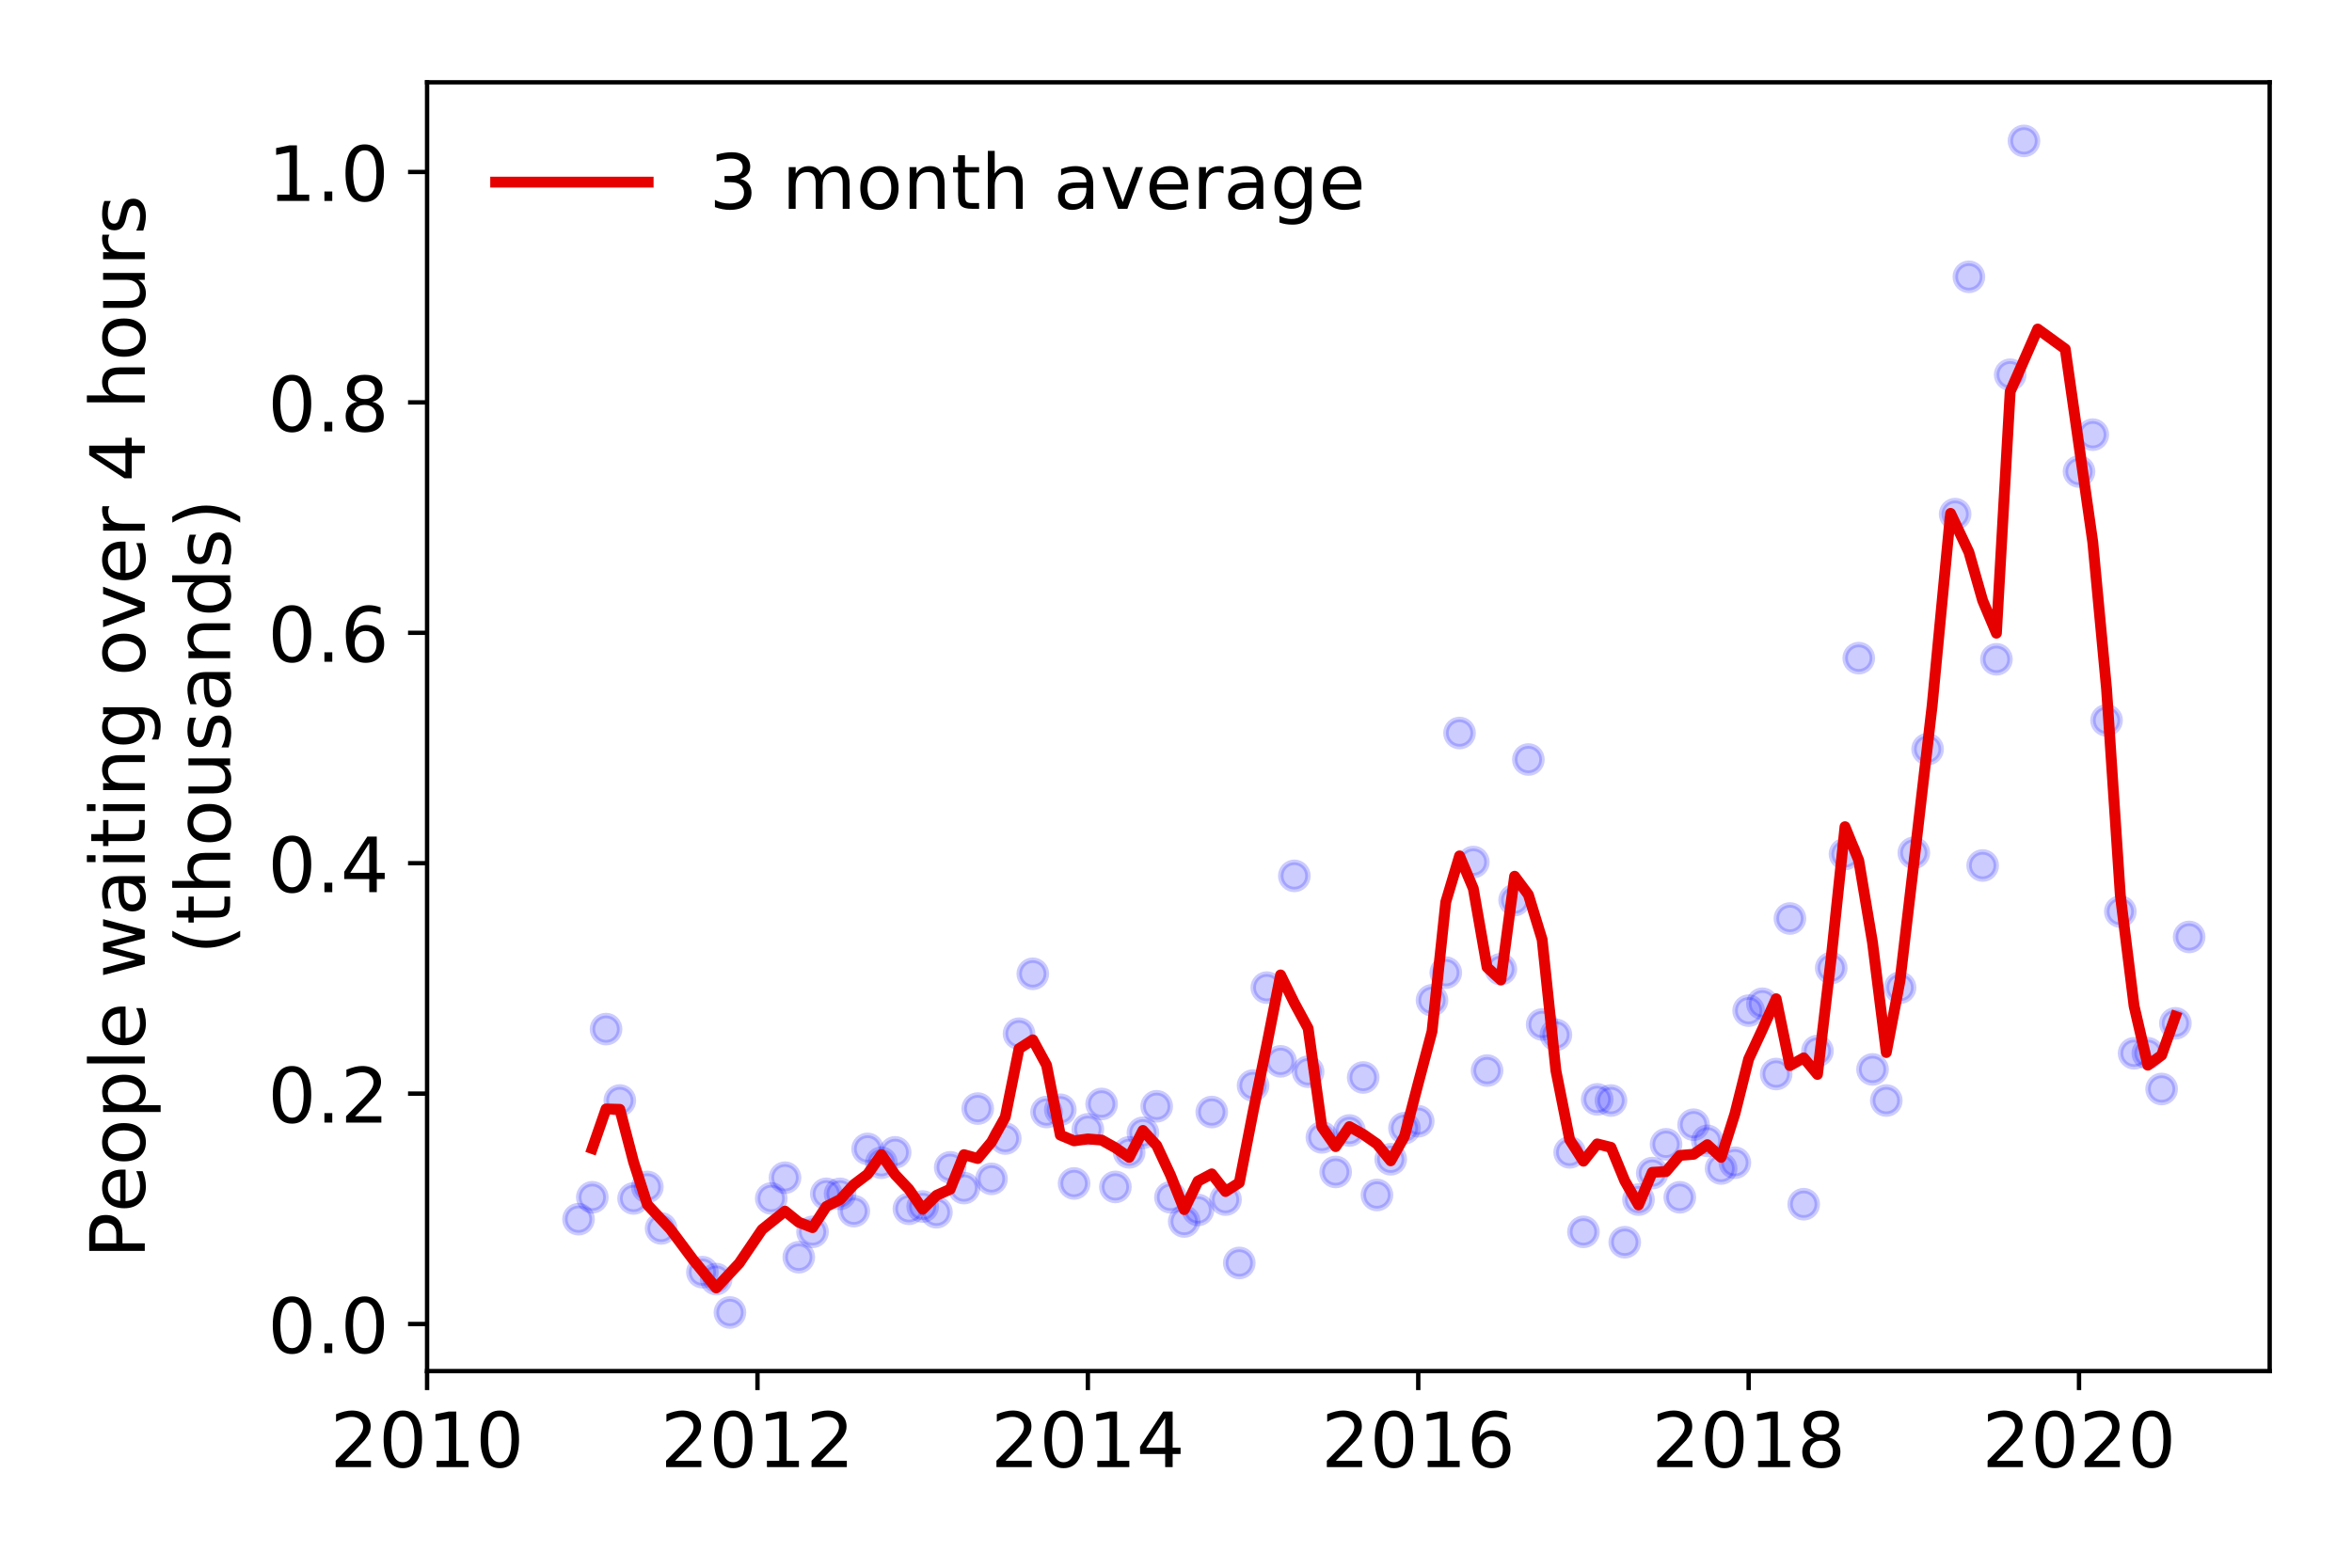 <?xml version="1.0" encoding="utf-8" standalone="no"?>
<!DOCTYPE svg PUBLIC "-//W3C//DTD SVG 1.1//EN"
  "http://www.w3.org/Graphics/SVG/1.1/DTD/svg11.dtd">
<!-- Created with matplotlib (https://matplotlib.org/) -->
<svg height="288pt" version="1.1" viewBox="0 0 432 288" width="432pt" xmlns="http://www.w3.org/2000/svg" xmlns:xlink="http://www.w3.org/1999/xlink">
 <defs>
  <style type="text/css">
*{stroke-linecap:butt;stroke-linejoin:round;}
  </style>
 </defs>
 <g id="figure_1">
  <g id="patch_1">
   <path d="M 0 288 
L 432 288 
L 432 0 
L 0 0 
z
" style="fill:#ffffff;"/>
  </g>
  <g id="axes_1">
   <g id="patch_2">
    <path d="M 78.445 251.88 
L 416.88 251.88 
L 416.88 15.12 
L 78.445 15.12 
z
" style="fill:#ffffff;"/>
   </g>
   <g id="matplotlib.axis_1">
    <g id="xtick_1">
     <g id="line2d_1">
      <defs>
       <path d="M 0 0 
L 0 3.5 
" id="me661dcc6af" style="stroke:#000000;stroke-width:0.8;"/>
      </defs>
      <g>
       <use style="stroke:#000000;stroke-width:0.8;" x="78.445" xlink:href="#me661dcc6af" y="251.88"/>
      </g>
     </g>
     <g id="text_1">
      <!-- 2010 -->
      <defs>
       <path d="M 19.188 8.297 
L 53.609 8.297 
L 53.609 0 
L 7.328 0 
L 7.328 8.297 
Q 12.938 14.109 22.625 23.891 
Q 32.328 33.688 34.812 36.531 
Q 39.547 41.844 41.422 45.531 
Q 43.312 49.219 43.312 52.781 
Q 43.312 58.594 39.234 62.25 
Q 35.156 65.922 28.609 65.922 
Q 23.969 65.922 18.812 64.312 
Q 13.672 62.703 7.812 59.422 
L 7.812 69.391 
Q 13.766 71.781 18.938 73 
Q 24.125 74.219 28.422 74.219 
Q 39.75 74.219 46.484 68.547 
Q 53.219 62.891 53.219 53.422 
Q 53.219 48.922 51.531 44.891 
Q 49.859 40.875 45.406 35.406 
Q 44.188 33.984 37.641 27.219 
Q 31.109 20.453 19.188 8.297 
z
" id="DejaVuSans-50"/>
       <path d="M 31.781 66.406 
Q 24.172 66.406 20.328 58.906 
Q 16.5 51.422 16.5 36.375 
Q 16.5 21.391 20.328 13.891 
Q 24.172 6.391 31.781 6.391 
Q 39.453 6.391 43.281 13.891 
Q 47.125 21.391 47.125 36.375 
Q 47.125 51.422 43.281 58.906 
Q 39.453 66.406 31.781 66.406 
z
M 31.781 74.219 
Q 44.047 74.219 50.516 64.516 
Q 56.984 54.828 56.984 36.375 
Q 56.984 17.969 50.516 8.266 
Q 44.047 -1.422 31.781 -1.422 
Q 19.531 -1.422 13.062 8.266 
Q 6.594 17.969 6.594 36.375 
Q 6.594 54.828 13.062 64.516 
Q 19.531 74.219 31.781 74.219 
z
" id="DejaVuSans-48"/>
       <path d="M 12.406 8.297 
L 28.516 8.297 
L 28.516 63.922 
L 10.984 60.406 
L 10.984 69.391 
L 28.422 72.906 
L 38.281 72.906 
L 38.281 8.297 
L 54.391 8.297 
L 54.391 0 
L 12.406 0 
z
" id="DejaVuSans-49"/>
      </defs>
      <g transform="translate(60.63 269.518)scale(0.14 -0.14)">
       <use xlink:href="#DejaVuSans-50"/>
       <use x="63.623" xlink:href="#DejaVuSans-48"/>
       <use x="127.246" xlink:href="#DejaVuSans-49"/>
       <use x="190.869" xlink:href="#DejaVuSans-48"/>
      </g>
     </g>
    </g>
    <g id="xtick_2">
     <g id="line2d_2">
      <g>
       <use style="stroke:#000000;stroke-width:0.8;" x="139.128" xlink:href="#me661dcc6af" y="251.88"/>
      </g>
     </g>
     <g id="text_2">
      <!-- 2012 -->
      <g transform="translate(121.313 269.518)scale(0.14 -0.14)">
       <use xlink:href="#DejaVuSans-50"/>
       <use x="63.623" xlink:href="#DejaVuSans-48"/>
       <use x="127.246" xlink:href="#DejaVuSans-49"/>
       <use x="190.869" xlink:href="#DejaVuSans-50"/>
      </g>
     </g>
    </g>
    <g id="xtick_3">
     <g id="line2d_3">
      <g>
       <use style="stroke:#000000;stroke-width:0.8;" x="199.811" xlink:href="#me661dcc6af" y="251.88"/>
      </g>
     </g>
     <g id="text_3">
      <!-- 2014 -->
      <defs>
       <path d="M 37.797 64.312 
L 12.891 25.391 
L 37.797 25.391 
z
M 35.203 72.906 
L 47.609 72.906 
L 47.609 25.391 
L 58.016 25.391 
L 58.016 17.188 
L 47.609 17.188 
L 47.609 0 
L 37.797 0 
L 37.797 17.188 
L 4.891 17.188 
L 4.891 26.703 
z
" id="DejaVuSans-52"/>
      </defs>
      <g transform="translate(181.996 269.518)scale(0.14 -0.14)">
       <use xlink:href="#DejaVuSans-50"/>
       <use x="63.623" xlink:href="#DejaVuSans-48"/>
       <use x="127.246" xlink:href="#DejaVuSans-49"/>
       <use x="190.869" xlink:href="#DejaVuSans-52"/>
      </g>
     </g>
    </g>
    <g id="xtick_4">
     <g id="line2d_4">
      <g>
       <use style="stroke:#000000;stroke-width:0.8;" x="260.494" xlink:href="#me661dcc6af" y="251.88"/>
      </g>
     </g>
     <g id="text_4">
      <!-- 2016 -->
      <defs>
       <path d="M 33.016 40.375 
Q 26.375 40.375 22.484 35.828 
Q 18.609 31.297 18.609 23.391 
Q 18.609 15.531 22.484 10.953 
Q 26.375 6.391 33.016 6.391 
Q 39.656 6.391 43.531 10.953 
Q 47.406 15.531 47.406 23.391 
Q 47.406 31.297 43.531 35.828 
Q 39.656 40.375 33.016 40.375 
z
M 52.594 71.297 
L 52.594 62.312 
Q 48.875 64.062 45.094 64.984 
Q 41.312 65.922 37.594 65.922 
Q 27.828 65.922 22.672 59.328 
Q 17.531 52.734 16.797 39.406 
Q 19.672 43.656 24.016 45.922 
Q 28.375 48.188 33.594 48.188 
Q 44.578 48.188 50.953 41.516 
Q 57.328 34.859 57.328 23.391 
Q 57.328 12.156 50.688 5.359 
Q 44.047 -1.422 33.016 -1.422 
Q 20.359 -1.422 13.672 8.266 
Q 6.984 17.969 6.984 36.375 
Q 6.984 53.656 15.188 63.938 
Q 23.391 74.219 37.203 74.219 
Q 40.922 74.219 44.703 73.484 
Q 48.484 72.75 52.594 71.297 
z
" id="DejaVuSans-54"/>
      </defs>
      <g transform="translate(242.679 269.518)scale(0.14 -0.14)">
       <use xlink:href="#DejaVuSans-50"/>
       <use x="63.623" xlink:href="#DejaVuSans-48"/>
       <use x="127.246" xlink:href="#DejaVuSans-49"/>
       <use x="190.869" xlink:href="#DejaVuSans-54"/>
      </g>
     </g>
    </g>
    <g id="xtick_5">
     <g id="line2d_5">
      <g>
       <use style="stroke:#000000;stroke-width:0.8;" x="321.178" xlink:href="#me661dcc6af" y="251.88"/>
      </g>
     </g>
     <g id="text_5">
      <!-- 2018 -->
      <defs>
       <path d="M 31.781 34.625 
Q 24.75 34.625 20.719 30.859 
Q 16.703 27.094 16.703 20.516 
Q 16.703 13.922 20.719 10.156 
Q 24.75 6.391 31.781 6.391 
Q 38.812 6.391 42.859 10.172 
Q 46.922 13.969 46.922 20.516 
Q 46.922 27.094 42.891 30.859 
Q 38.875 34.625 31.781 34.625 
z
M 21.922 38.812 
Q 15.578 40.375 12.031 44.719 
Q 8.5 49.078 8.5 55.328 
Q 8.5 64.062 14.719 69.141 
Q 20.953 74.219 31.781 74.219 
Q 42.672 74.219 48.875 69.141 
Q 55.078 64.062 55.078 55.328 
Q 55.078 49.078 51.531 44.719 
Q 48 40.375 41.703 38.812 
Q 48.828 37.156 52.797 32.312 
Q 56.781 27.484 56.781 20.516 
Q 56.781 9.906 50.312 4.234 
Q 43.844 -1.422 31.781 -1.422 
Q 19.734 -1.422 13.25 4.234 
Q 6.781 9.906 6.781 20.516 
Q 6.781 27.484 10.781 32.312 
Q 14.797 37.156 21.922 38.812 
z
M 18.312 54.391 
Q 18.312 48.734 21.844 45.562 
Q 25.391 42.391 31.781 42.391 
Q 38.141 42.391 41.719 45.562 
Q 45.312 48.734 45.312 54.391 
Q 45.312 60.062 41.719 63.234 
Q 38.141 66.406 31.781 66.406 
Q 25.391 66.406 21.844 63.234 
Q 18.312 60.062 18.312 54.391 
z
" id="DejaVuSans-56"/>
      </defs>
      <g transform="translate(303.363 269.518)scale(0.14 -0.14)">
       <use xlink:href="#DejaVuSans-50"/>
       <use x="63.623" xlink:href="#DejaVuSans-48"/>
       <use x="127.246" xlink:href="#DejaVuSans-49"/>
       <use x="190.869" xlink:href="#DejaVuSans-56"/>
      </g>
     </g>
    </g>
    <g id="xtick_6">
     <g id="line2d_6">
      <g>
       <use style="stroke:#000000;stroke-width:0.8;" x="381.861" xlink:href="#me661dcc6af" y="251.88"/>
      </g>
     </g>
     <g id="text_6">
      <!-- 2020 -->
      <g transform="translate(364.046 269.518)scale(0.14 -0.14)">
       <use xlink:href="#DejaVuSans-50"/>
       <use x="63.623" xlink:href="#DejaVuSans-48"/>
       <use x="127.246" xlink:href="#DejaVuSans-50"/>
       <use x="190.869" xlink:href="#DejaVuSans-48"/>
      </g>
     </g>
    </g>
   </g>
   <g id="matplotlib.axis_2">
    <g id="ytick_1">
     <g id="line2d_7">
      <defs>
       <path d="M 0 0 
L -3.5 0 
" id="mf481ded735" style="stroke:#000000;stroke-width:0.8;"/>
      </defs>
      <g>
       <use style="stroke:#000000;stroke-width:0.8;" x="78.445" xlink:href="#mf481ded735" y="243.235"/>
      </g>
     </g>
     <g id="text_7">
      <!-- 0.0 -->
      <defs>
       <path d="M 10.688 12.406 
L 21 12.406 
L 21 0 
L 10.688 0 
z
" id="DejaVuSans-46"/>
      </defs>
      <g transform="translate(49.181 248.553)scale(0.14 -0.14)">
       <use xlink:href="#DejaVuSans-48"/>
       <use x="63.623" xlink:href="#DejaVuSans-46"/>
       <use x="95.41" xlink:href="#DejaVuSans-48"/>
      </g>
     </g>
    </g>
    <g id="ytick_2">
     <g id="line2d_8">
      <g>
       <use style="stroke:#000000;stroke-width:0.8;" x="78.445" xlink:href="#mf481ded735" y="200.907"/>
      </g>
     </g>
     <g id="text_8">
      <!-- 0.2 -->
      <g transform="translate(49.181 206.226)scale(0.14 -0.14)">
       <use xlink:href="#DejaVuSans-48"/>
       <use x="63.623" xlink:href="#DejaVuSans-46"/>
       <use x="95.41" xlink:href="#DejaVuSans-50"/>
      </g>
     </g>
    </g>
    <g id="ytick_3">
     <g id="line2d_9">
      <g>
       <use style="stroke:#000000;stroke-width:0.8;" x="78.445" xlink:href="#mf481ded735" y="158.579"/>
      </g>
     </g>
     <g id="text_9">
      <!-- 0.4 -->
      <g transform="translate(49.181 163.898)scale(0.14 -0.14)">
       <use xlink:href="#DejaVuSans-48"/>
       <use x="63.623" xlink:href="#DejaVuSans-46"/>
       <use x="95.41" xlink:href="#DejaVuSans-52"/>
      </g>
     </g>
    </g>
    <g id="ytick_4">
     <g id="line2d_10">
      <g>
       <use style="stroke:#000000;stroke-width:0.8;" x="78.445" xlink:href="#mf481ded735" y="116.251"/>
      </g>
     </g>
     <g id="text_10">
      <!-- 0.6 -->
      <g transform="translate(49.181 121.57)scale(0.14 -0.14)">
       <use xlink:href="#DejaVuSans-48"/>
       <use x="63.623" xlink:href="#DejaVuSans-46"/>
       <use x="95.41" xlink:href="#DejaVuSans-54"/>
      </g>
     </g>
    </g>
    <g id="ytick_5">
     <g id="line2d_11">
      <g>
       <use style="stroke:#000000;stroke-width:0.8;" x="78.445" xlink:href="#mf481ded735" y="73.924"/>
      </g>
     </g>
     <g id="text_11">
      <!-- 0.8 -->
      <g transform="translate(49.181 79.243)scale(0.14 -0.14)">
       <use xlink:href="#DejaVuSans-48"/>
       <use x="63.623" xlink:href="#DejaVuSans-46"/>
       <use x="95.41" xlink:href="#DejaVuSans-56"/>
      </g>
     </g>
    </g>
    <g id="ytick_6">
     <g id="line2d_12">
      <g>
       <use style="stroke:#000000;stroke-width:0.8;" x="78.445" xlink:href="#mf481ded735" y="31.596"/>
      </g>
     </g>
     <g id="text_12">
      <!-- 1.0 -->
      <g transform="translate(49.181 36.915)scale(0.14 -0.14)">
       <use xlink:href="#DejaVuSans-49"/>
       <use x="63.623" xlink:href="#DejaVuSans-46"/>
       <use x="95.41" xlink:href="#DejaVuSans-48"/>
      </g>
     </g>
    </g>
    <g id="text_13">
     <!-- People waiting over 4 hours -->
     <defs>
      <path d="M 19.672 64.797 
L 19.672 37.406 
L 32.078 37.406 
Q 38.969 37.406 42.719 40.969 
Q 46.484 44.531 46.484 51.125 
Q 46.484 57.672 42.719 61.234 
Q 38.969 64.797 32.078 64.797 
z
M 9.812 72.906 
L 32.078 72.906 
Q 44.344 72.906 50.609 67.359 
Q 56.891 61.812 56.891 51.125 
Q 56.891 40.328 50.609 34.812 
Q 44.344 29.297 32.078 29.297 
L 19.672 29.297 
L 19.672 0 
L 9.812 0 
z
" id="DejaVuSans-80"/>
      <path d="M 56.203 29.594 
L 56.203 25.203 
L 14.891 25.203 
Q 15.484 15.922 20.484 11.062 
Q 25.484 6.203 34.422 6.203 
Q 39.594 6.203 44.453 7.469 
Q 49.312 8.734 54.109 11.281 
L 54.109 2.781 
Q 49.266 0.734 44.188 -0.344 
Q 39.109 -1.422 33.891 -1.422 
Q 20.797 -1.422 13.156 6.188 
Q 5.516 13.812 5.516 26.812 
Q 5.516 40.234 12.766 48.109 
Q 20.016 56 32.328 56 
Q 43.359 56 49.781 48.891 
Q 56.203 41.797 56.203 29.594 
z
M 47.219 32.234 
Q 47.125 39.594 43.094 43.984 
Q 39.062 48.391 32.422 48.391 
Q 24.906 48.391 20.391 44.141 
Q 15.875 39.891 15.188 32.172 
z
" id="DejaVuSans-101"/>
      <path d="M 30.609 48.391 
Q 23.391 48.391 19.188 42.75 
Q 14.984 37.109 14.984 27.297 
Q 14.984 17.484 19.156 11.844 
Q 23.344 6.203 30.609 6.203 
Q 37.797 6.203 41.984 11.859 
Q 46.188 17.531 46.188 27.297 
Q 46.188 37.016 41.984 42.703 
Q 37.797 48.391 30.609 48.391 
z
M 30.609 56 
Q 42.328 56 49.016 48.375 
Q 55.719 40.766 55.719 27.297 
Q 55.719 13.875 49.016 6.219 
Q 42.328 -1.422 30.609 -1.422 
Q 18.844 -1.422 12.172 6.219 
Q 5.516 13.875 5.516 27.297 
Q 5.516 40.766 12.172 48.375 
Q 18.844 56 30.609 56 
z
" id="DejaVuSans-111"/>
      <path d="M 18.109 8.203 
L 18.109 -20.797 
L 9.078 -20.797 
L 9.078 54.688 
L 18.109 54.688 
L 18.109 46.391 
Q 20.953 51.266 25.266 53.625 
Q 29.594 56 35.594 56 
Q 45.562 56 51.781 48.094 
Q 58.016 40.188 58.016 27.297 
Q 58.016 14.406 51.781 6.484 
Q 45.562 -1.422 35.594 -1.422 
Q 29.594 -1.422 25.266 0.953 
Q 20.953 3.328 18.109 8.203 
z
M 48.688 27.297 
Q 48.688 37.203 44.609 42.844 
Q 40.531 48.484 33.406 48.484 
Q 26.266 48.484 22.188 42.844 
Q 18.109 37.203 18.109 27.297 
Q 18.109 17.391 22.188 11.75 
Q 26.266 6.109 33.406 6.109 
Q 40.531 6.109 44.609 11.75 
Q 48.688 17.391 48.688 27.297 
z
" id="DejaVuSans-112"/>
      <path d="M 9.422 75.984 
L 18.406 75.984 
L 18.406 0 
L 9.422 0 
z
" id="DejaVuSans-108"/>
      <path id="DejaVuSans-32"/>
      <path d="M 4.203 54.688 
L 13.188 54.688 
L 24.422 12.016 
L 35.594 54.688 
L 46.188 54.688 
L 57.422 12.016 
L 68.609 54.688 
L 77.594 54.688 
L 63.281 0 
L 52.688 0 
L 40.922 44.828 
L 29.109 0 
L 18.5 0 
z
" id="DejaVuSans-119"/>
      <path d="M 34.281 27.484 
Q 23.391 27.484 19.188 25 
Q 14.984 22.516 14.984 16.5 
Q 14.984 11.719 18.141 8.906 
Q 21.297 6.109 26.703 6.109 
Q 34.188 6.109 38.703 11.406 
Q 43.219 16.703 43.219 25.484 
L 43.219 27.484 
z
M 52.203 31.203 
L 52.203 0 
L 43.219 0 
L 43.219 8.297 
Q 40.141 3.328 35.547 0.953 
Q 30.953 -1.422 24.312 -1.422 
Q 15.922 -1.422 10.953 3.297 
Q 6 8.016 6 15.922 
Q 6 25.141 12.172 29.828 
Q 18.359 34.516 30.609 34.516 
L 43.219 34.516 
L 43.219 35.406 
Q 43.219 41.609 39.141 45 
Q 35.062 48.391 27.688 48.391 
Q 23 48.391 18.547 47.266 
Q 14.109 46.141 10.016 43.891 
L 10.016 52.203 
Q 14.938 54.109 19.578 55.047 
Q 24.219 56 28.609 56 
Q 40.484 56 46.344 49.844 
Q 52.203 43.703 52.203 31.203 
z
" id="DejaVuSans-97"/>
      <path d="M 9.422 54.688 
L 18.406 54.688 
L 18.406 0 
L 9.422 0 
z
M 9.422 75.984 
L 18.406 75.984 
L 18.406 64.594 
L 9.422 64.594 
z
" id="DejaVuSans-105"/>
      <path d="M 18.312 70.219 
L 18.312 54.688 
L 36.812 54.688 
L 36.812 47.703 
L 18.312 47.703 
L 18.312 18.016 
Q 18.312 11.328 20.141 9.422 
Q 21.969 7.516 27.594 7.516 
L 36.812 7.516 
L 36.812 0 
L 27.594 0 
Q 17.188 0 13.234 3.875 
Q 9.281 7.766 9.281 18.016 
L 9.281 47.703 
L 2.688 47.703 
L 2.688 54.688 
L 9.281 54.688 
L 9.281 70.219 
z
" id="DejaVuSans-116"/>
      <path d="M 54.891 33.016 
L 54.891 0 
L 45.906 0 
L 45.906 32.719 
Q 45.906 40.484 42.875 44.328 
Q 39.844 48.188 33.797 48.188 
Q 26.516 48.188 22.312 43.547 
Q 18.109 38.922 18.109 30.906 
L 18.109 0 
L 9.078 0 
L 9.078 54.688 
L 18.109 54.688 
L 18.109 46.188 
Q 21.344 51.125 25.703 53.562 
Q 30.078 56 35.797 56 
Q 45.219 56 50.047 50.172 
Q 54.891 44.344 54.891 33.016 
z
" id="DejaVuSans-110"/>
      <path d="M 45.406 27.984 
Q 45.406 37.75 41.375 43.109 
Q 37.359 48.484 30.078 48.484 
Q 22.859 48.484 18.828 43.109 
Q 14.797 37.75 14.797 27.984 
Q 14.797 18.266 18.828 12.891 
Q 22.859 7.516 30.078 7.516 
Q 37.359 7.516 41.375 12.891 
Q 45.406 18.266 45.406 27.984 
z
M 54.391 6.781 
Q 54.391 -7.172 48.188 -13.984 
Q 42 -20.797 29.203 -20.797 
Q 24.469 -20.797 20.266 -20.094 
Q 16.062 -19.391 12.109 -17.922 
L 12.109 -9.188 
Q 16.062 -11.328 19.922 -12.344 
Q 23.781 -13.375 27.781 -13.375 
Q 36.625 -13.375 41.016 -8.766 
Q 45.406 -4.156 45.406 5.172 
L 45.406 9.625 
Q 42.625 4.781 38.281 2.391 
Q 33.938 0 27.875 0 
Q 17.828 0 11.672 7.656 
Q 5.516 15.328 5.516 27.984 
Q 5.516 40.672 11.672 48.328 
Q 17.828 56 27.875 56 
Q 33.938 56 38.281 53.609 
Q 42.625 51.219 45.406 46.391 
L 45.406 54.688 
L 54.391 54.688 
z
" id="DejaVuSans-103"/>
      <path d="M 2.984 54.688 
L 12.5 54.688 
L 29.594 8.797 
L 46.688 54.688 
L 56.203 54.688 
L 35.688 0 
L 23.484 0 
z
" id="DejaVuSans-118"/>
      <path d="M 41.109 46.297 
Q 39.594 47.172 37.812 47.578 
Q 36.031 48 33.891 48 
Q 26.266 48 22.188 43.047 
Q 18.109 38.094 18.109 28.812 
L 18.109 0 
L 9.078 0 
L 9.078 54.688 
L 18.109 54.688 
L 18.109 46.188 
Q 20.953 51.172 25.484 53.578 
Q 30.031 56 36.531 56 
Q 37.453 56 38.578 55.875 
Q 39.703 55.766 41.062 55.516 
z
" id="DejaVuSans-114"/>
      <path d="M 54.891 33.016 
L 54.891 0 
L 45.906 0 
L 45.906 32.719 
Q 45.906 40.484 42.875 44.328 
Q 39.844 48.188 33.797 48.188 
Q 26.516 48.188 22.312 43.547 
Q 18.109 38.922 18.109 30.906 
L 18.109 0 
L 9.078 0 
L 9.078 75.984 
L 18.109 75.984 
L 18.109 46.188 
Q 21.344 51.125 25.703 53.562 
Q 30.078 56 35.797 56 
Q 45.219 56 50.047 50.172 
Q 54.891 44.344 54.891 33.016 
z
" id="DejaVuSans-104"/>
      <path d="M 8.5 21.578 
L 8.5 54.688 
L 17.484 54.688 
L 17.484 21.922 
Q 17.484 14.156 20.5 10.266 
Q 23.531 6.391 29.594 6.391 
Q 36.859 6.391 41.078 11.031 
Q 45.312 15.672 45.312 23.688 
L 45.312 54.688 
L 54.297 54.688 
L 54.297 0 
L 45.312 0 
L 45.312 8.406 
Q 42.047 3.422 37.719 1 
Q 33.406 -1.422 27.688 -1.422 
Q 18.266 -1.422 13.375 4.438 
Q 8.5 10.297 8.5 21.578 
z
M 31.109 56 
z
" id="DejaVuSans-117"/>
      <path d="M 44.281 53.078 
L 44.281 44.578 
Q 40.484 46.531 36.375 47.5 
Q 32.281 48.484 27.875 48.484 
Q 21.188 48.484 17.844 46.438 
Q 14.5 44.391 14.5 40.281 
Q 14.5 37.156 16.891 35.375 
Q 19.281 33.594 26.516 31.984 
L 29.594 31.297 
Q 39.156 29.25 43.188 25.516 
Q 47.219 21.781 47.219 15.094 
Q 47.219 7.469 41.188 3.016 
Q 35.156 -1.422 24.609 -1.422 
Q 20.219 -1.422 15.453 -0.562 
Q 10.688 0.297 5.422 2 
L 5.422 11.281 
Q 10.406 8.688 15.234 7.391 
Q 20.062 6.109 24.812 6.109 
Q 31.156 6.109 34.562 8.281 
Q 37.984 10.453 37.984 14.406 
Q 37.984 18.062 35.516 20.016 
Q 33.062 21.969 24.703 23.781 
L 21.578 24.516 
Q 13.234 26.266 9.516 29.906 
Q 5.812 33.547 5.812 39.891 
Q 5.812 47.609 11.281 51.797 
Q 16.75 56 26.812 56 
Q 31.781 56 36.172 55.266 
Q 40.578 54.547 44.281 53.078 
z
" id="DejaVuSans-115"/>
     </defs>
     <g transform="translate(26.592 231.175)rotate(-90)scale(0.14 -0.14)">
      <use xlink:href="#DejaVuSans-80"/>
      <use x="60.256" xlink:href="#DejaVuSans-101"/>
      <use x="121.779" xlink:href="#DejaVuSans-111"/>
      <use x="182.961" xlink:href="#DejaVuSans-112"/>
      <use x="246.438" xlink:href="#DejaVuSans-108"/>
      <use x="274.221" xlink:href="#DejaVuSans-101"/>
      <use x="335.744" xlink:href="#DejaVuSans-32"/>
      <use x="367.531" xlink:href="#DejaVuSans-119"/>
      <use x="449.318" xlink:href="#DejaVuSans-97"/>
      <use x="510.598" xlink:href="#DejaVuSans-105"/>
      <use x="538.381" xlink:href="#DejaVuSans-116"/>
      <use x="577.59" xlink:href="#DejaVuSans-105"/>
      <use x="605.373" xlink:href="#DejaVuSans-110"/>
      <use x="668.752" xlink:href="#DejaVuSans-103"/>
      <use x="732.229" xlink:href="#DejaVuSans-32"/>
      <use x="764.016" xlink:href="#DejaVuSans-111"/>
      <use x="825.197" xlink:href="#DejaVuSans-118"/>
      <use x="884.377" xlink:href="#DejaVuSans-101"/>
      <use x="945.9" xlink:href="#DejaVuSans-114"/>
      <use x="987.014" xlink:href="#DejaVuSans-32"/>
      <use x="1018.801" xlink:href="#DejaVuSans-52"/>
      <use x="1082.424" xlink:href="#DejaVuSans-32"/>
      <use x="1114.211" xlink:href="#DejaVuSans-104"/>
      <use x="1177.59" xlink:href="#DejaVuSans-111"/>
      <use x="1238.771" xlink:href="#DejaVuSans-117"/>
      <use x="1302.15" xlink:href="#DejaVuSans-114"/>
      <use x="1343.264" xlink:href="#DejaVuSans-115"/>
     </g>
     <!-- (thousands) -->
     <defs>
      <path d="M 31 75.875 
Q 24.469 64.656 21.281 53.656 
Q 18.109 42.672 18.109 31.391 
Q 18.109 20.125 21.312 9.062 
Q 24.516 -2 31 -13.188 
L 23.188 -13.188 
Q 15.875 -1.703 12.234 9.375 
Q 8.594 20.453 8.594 31.391 
Q 8.594 42.281 12.203 53.312 
Q 15.828 64.359 23.188 75.875 
z
" id="DejaVuSans-40"/>
      <path d="M 45.406 46.391 
L 45.406 75.984 
L 54.391 75.984 
L 54.391 0 
L 45.406 0 
L 45.406 8.203 
Q 42.578 3.328 38.25 0.953 
Q 33.938 -1.422 27.875 -1.422 
Q 17.969 -1.422 11.734 6.484 
Q 5.516 14.406 5.516 27.297 
Q 5.516 40.188 11.734 48.094 
Q 17.969 56 27.875 56 
Q 33.938 56 38.25 53.625 
Q 42.578 51.266 45.406 46.391 
z
M 14.797 27.297 
Q 14.797 17.391 18.875 11.75 
Q 22.953 6.109 30.078 6.109 
Q 37.203 6.109 41.297 11.75 
Q 45.406 17.391 45.406 27.297 
Q 45.406 37.203 41.297 42.844 
Q 37.203 48.484 30.078 48.484 
Q 22.953 48.484 18.875 42.844 
Q 14.797 37.203 14.797 27.297 
z
" id="DejaVuSans-100"/>
      <path d="M 8.016 75.875 
L 15.828 75.875 
Q 23.141 64.359 26.781 53.312 
Q 30.422 42.281 30.422 31.391 
Q 30.422 20.453 26.781 9.375 
Q 23.141 -1.703 15.828 -13.188 
L 8.016 -13.188 
Q 14.5 -2 17.703 9.062 
Q 20.906 20.125 20.906 31.391 
Q 20.906 42.672 17.703 53.656 
Q 14.5 64.656 8.016 75.875 
z
" id="DejaVuSans-41"/>
     </defs>
     <g transform="translate(42.269 175.325)rotate(-90)scale(0.14 -0.14)">
      <use xlink:href="#DejaVuSans-40"/>
      <use x="39.014" xlink:href="#DejaVuSans-116"/>
      <use x="78.223" xlink:href="#DejaVuSans-104"/>
      <use x="141.602" xlink:href="#DejaVuSans-111"/>
      <use x="202.783" xlink:href="#DejaVuSans-117"/>
      <use x="266.162" xlink:href="#DejaVuSans-115"/>
      <use x="318.262" xlink:href="#DejaVuSans-97"/>
      <use x="379.541" xlink:href="#DejaVuSans-110"/>
      <use x="442.92" xlink:href="#DejaVuSans-100"/>
      <use x="506.396" xlink:href="#DejaVuSans-115"/>
      <use x="558.496" xlink:href="#DejaVuSans-41"/>
     </g>
    </g>
   </g>
   <g id="line2d_13">
    <defs>
     <path d="M 0 2.5 
C 0.663 2.5 1.299 2.237 1.768 1.768 
C 2.237 1.299 2.5 0.663 2.5 0 
C 2.5 -0.663 2.237 -1.299 1.768 -1.768 
C 1.299 -2.237 0.663 -2.5 0 -2.5 
C -0.663 -2.5 -1.299 -2.237 -1.768 -1.768 
C -2.237 -1.299 -2.5 -0.663 -2.5 0 
C -2.5 0.663 -2.237 1.299 -1.768 1.768 
C -1.299 2.237 -0.663 2.5 0 2.5 
z
" id="m3dbd044b92" style="stroke:#0000ff;stroke-opacity:0.2;"/>
    </defs>
    <g clip-path="url(#p9cc2b37f47)">
     <use style="fill:#0000ff;fill-opacity:0.2;stroke:#0000ff;stroke-opacity:0.2;" x="402.088" xlink:href="#m3dbd044b92" y="172.124"/>
     <use style="fill:#0000ff;fill-opacity:0.2;stroke:#0000ff;stroke-opacity:0.2;" x="399.56" xlink:href="#m3dbd044b92" y="187.997"/>
     <use style="fill:#0000ff;fill-opacity:0.2;stroke:#0000ff;stroke-opacity:0.2;" x="397.032" xlink:href="#m3dbd044b92" y="200.06"/>
     <use style="fill:#0000ff;fill-opacity:0.2;stroke:#0000ff;stroke-opacity:0.2;" x="394.503" xlink:href="#m3dbd044b92" y="193.5"/>
     <use style="fill:#0000ff;fill-opacity:0.2;stroke:#0000ff;stroke-opacity:0.2;" x="391.975" xlink:href="#m3dbd044b92" y="193.5"/>
     <use style="fill:#0000ff;fill-opacity:0.2;stroke:#0000ff;stroke-opacity:0.2;" x="389.446" xlink:href="#m3dbd044b92" y="167.468"/>
     <use style="fill:#0000ff;fill-opacity:0.2;stroke:#0000ff;stroke-opacity:0.2;" x="386.918" xlink:href="#m3dbd044b92" y="132.336"/>
     <use style="fill:#0000ff;fill-opacity:0.2;stroke:#0000ff;stroke-opacity:0.2;" x="384.389" xlink:href="#m3dbd044b92" y="79.85"/>
     <use style="fill:#0000ff;fill-opacity:0.2;stroke:#0000ff;stroke-opacity:0.2;" x="381.861" xlink:href="#m3dbd044b92" y="86.622"/>
     <use style="fill:#0000ff;fill-opacity:0.2;stroke:#0000ff;stroke-opacity:0.2;" x="371.747" xlink:href="#m3dbd044b92" y="25.882"/>
     <use style="fill:#0000ff;fill-opacity:0.2;stroke:#0000ff;stroke-opacity:0.2;" x="369.218" xlink:href="#m3dbd044b92" y="68.844"/>
     <use style="fill:#0000ff;fill-opacity:0.2;stroke:#0000ff;stroke-opacity:0.2;" x="366.69" xlink:href="#m3dbd044b92" y="121.119"/>
     <use style="fill:#0000ff;fill-opacity:0.2;stroke:#0000ff;stroke-opacity:0.2;" x="364.162" xlink:href="#m3dbd044b92" y="159.002"/>
     <use style="fill:#0000ff;fill-opacity:0.2;stroke:#0000ff;stroke-opacity:0.2;" x="361.633" xlink:href="#m3dbd044b92" y="50.855"/>
     <use style="fill:#0000ff;fill-opacity:0.2;stroke:#0000ff;stroke-opacity:0.2;" x="359.105" xlink:href="#m3dbd044b92" y="94.453"/>
     <use style="fill:#0000ff;fill-opacity:0.2;stroke:#0000ff;stroke-opacity:0.2;" x="354.048" xlink:href="#m3dbd044b92" y="137.627"/>
     <use style="fill:#0000ff;fill-opacity:0.2;stroke:#0000ff;stroke-opacity:0.2;" x="351.519" xlink:href="#m3dbd044b92" y="156.674"/>
     <use style="fill:#0000ff;fill-opacity:0.2;stroke:#0000ff;stroke-opacity:0.2;" x="348.991" xlink:href="#m3dbd044b92" y="181.436"/>
     <use style="fill:#0000ff;fill-opacity:0.2;stroke:#0000ff;stroke-opacity:0.2;" x="346.462" xlink:href="#m3dbd044b92" y="202.177"/>
     <use style="fill:#0000ff;fill-opacity:0.2;stroke:#0000ff;stroke-opacity:0.2;" x="343.934" xlink:href="#m3dbd044b92" y="196.462"/>
     <use style="fill:#0000ff;fill-opacity:0.2;stroke:#0000ff;stroke-opacity:0.2;" x="341.405" xlink:href="#m3dbd044b92" y="120.908"/>
     <use style="fill:#0000ff;fill-opacity:0.2;stroke:#0000ff;stroke-opacity:0.2;" x="338.877" xlink:href="#m3dbd044b92" y="156.886"/>
     <use style="fill:#0000ff;fill-opacity:0.2;stroke:#0000ff;stroke-opacity:0.2;" x="336.348" xlink:href="#m3dbd044b92" y="177.838"/>
     <use style="fill:#0000ff;fill-opacity:0.2;stroke:#0000ff;stroke-opacity:0.2;" x="333.82" xlink:href="#m3dbd044b92" y="193.076"/>
     <use style="fill:#0000ff;fill-opacity:0.2;stroke:#0000ff;stroke-opacity:0.2;" x="331.291" xlink:href="#m3dbd044b92" y="221.224"/>
     <use style="fill:#0000ff;fill-opacity:0.2;stroke:#0000ff;stroke-opacity:0.2;" x="328.763" xlink:href="#m3dbd044b92" y="168.738"/>
     <use style="fill:#0000ff;fill-opacity:0.2;stroke:#0000ff;stroke-opacity:0.2;" x="326.235" xlink:href="#m3dbd044b92" y="197.309"/>
     <use style="fill:#0000ff;fill-opacity:0.2;stroke:#0000ff;stroke-opacity:0.2;" x="323.706" xlink:href="#m3dbd044b92" y="184.399"/>
     <use style="fill:#0000ff;fill-opacity:0.2;stroke:#0000ff;stroke-opacity:0.2;" x="321.178" xlink:href="#m3dbd044b92" y="185.669"/>
     <use style="fill:#0000ff;fill-opacity:0.2;stroke:#0000ff;stroke-opacity:0.2;" x="318.649" xlink:href="#m3dbd044b92" y="213.605"/>
     <use style="fill:#0000ff;fill-opacity:0.2;stroke:#0000ff;stroke-opacity:0.2;" x="316.121" xlink:href="#m3dbd044b92" y="214.663"/>
     <use style="fill:#0000ff;fill-opacity:0.2;stroke:#0000ff;stroke-opacity:0.2;" x="313.592" xlink:href="#m3dbd044b92" y="209.584"/>
     <use style="fill:#0000ff;fill-opacity:0.2;stroke:#0000ff;stroke-opacity:0.2;" x="311.064" xlink:href="#m3dbd044b92" y="206.621"/>
     <use style="fill:#0000ff;fill-opacity:0.2;stroke:#0000ff;stroke-opacity:0.2;" x="308.535" xlink:href="#m3dbd044b92" y="219.954"/>
     <use style="fill:#0000ff;fill-opacity:0.2;stroke:#0000ff;stroke-opacity:0.2;" x="306.007" xlink:href="#m3dbd044b92" y="210.219"/>
     <use style="fill:#0000ff;fill-opacity:0.2;stroke:#0000ff;stroke-opacity:0.2;" x="303.478" xlink:href="#m3dbd044b92" y="215.51"/>
     <use style="fill:#0000ff;fill-opacity:0.2;stroke:#0000ff;stroke-opacity:0.2;" x="300.95" xlink:href="#m3dbd044b92" y="220.378"/>
     <use style="fill:#0000ff;fill-opacity:0.2;stroke:#0000ff;stroke-opacity:0.2;" x="298.421" xlink:href="#m3dbd044b92" y="228.208"/>
     <use style="fill:#0000ff;fill-opacity:0.2;stroke:#0000ff;stroke-opacity:0.2;" x="295.893" xlink:href="#m3dbd044b92" y="202.177"/>
     <use style="fill:#0000ff;fill-opacity:0.2;stroke:#0000ff;stroke-opacity:0.2;" x="293.364" xlink:href="#m3dbd044b92" y="201.965"/>
     <use style="fill:#0000ff;fill-opacity:0.2;stroke:#0000ff;stroke-opacity:0.2;" x="290.836" xlink:href="#m3dbd044b92" y="226.303"/>
     <use style="fill:#0000ff;fill-opacity:0.2;stroke:#0000ff;stroke-opacity:0.2;" x="288.308" xlink:href="#m3dbd044b92" y="211.7"/>
     <use style="fill:#0000ff;fill-opacity:0.2;stroke:#0000ff;stroke-opacity:0.2;" x="285.779" xlink:href="#m3dbd044b92" y="190.113"/>
     <use style="fill:#0000ff;fill-opacity:0.2;stroke:#0000ff;stroke-opacity:0.2;" x="283.251" xlink:href="#m3dbd044b92" y="188.209"/>
     <use style="fill:#0000ff;fill-opacity:0.2;stroke:#0000ff;stroke-opacity:0.2;" x="280.722" xlink:href="#m3dbd044b92" y="139.532"/>
     <use style="fill:#0000ff;fill-opacity:0.2;stroke:#0000ff;stroke-opacity:0.2;" x="278.194" xlink:href="#m3dbd044b92" y="165.352"/>
     <use style="fill:#0000ff;fill-opacity:0.2;stroke:#0000ff;stroke-opacity:0.2;" x="275.665" xlink:href="#m3dbd044b92" y="178.05"/>
     <use style="fill:#0000ff;fill-opacity:0.2;stroke:#0000ff;stroke-opacity:0.2;" x="273.137" xlink:href="#m3dbd044b92" y="196.674"/>
     <use style="fill:#0000ff;fill-opacity:0.2;stroke:#0000ff;stroke-opacity:0.2;" x="270.608" xlink:href="#m3dbd044b92" y="158.368"/>
     <use style="fill:#0000ff;fill-opacity:0.2;stroke:#0000ff;stroke-opacity:0.2;" x="268.08" xlink:href="#m3dbd044b92" y="134.664"/>
     <use style="fill:#0000ff;fill-opacity:0.2;stroke:#0000ff;stroke-opacity:0.2;" x="265.551" xlink:href="#m3dbd044b92" y="178.685"/>
     <use style="fill:#0000ff;fill-opacity:0.2;stroke:#0000ff;stroke-opacity:0.2;" x="263.023" xlink:href="#m3dbd044b92" y="183.764"/>
     <use style="fill:#0000ff;fill-opacity:0.2;stroke:#0000ff;stroke-opacity:0.2;" x="260.494" xlink:href="#m3dbd044b92" y="205.986"/>
     <use style="fill:#0000ff;fill-opacity:0.2;stroke:#0000ff;stroke-opacity:0.2;" x="257.966" xlink:href="#m3dbd044b92" y="207.256"/>
     <use style="fill:#0000ff;fill-opacity:0.2;stroke:#0000ff;stroke-opacity:0.2;" x="255.438" xlink:href="#m3dbd044b92" y="212.97"/>
     <use style="fill:#0000ff;fill-opacity:0.2;stroke:#0000ff;stroke-opacity:0.2;" x="252.909" xlink:href="#m3dbd044b92" y="219.531"/>
     <use style="fill:#0000ff;fill-opacity:0.2;stroke:#0000ff;stroke-opacity:0.2;" x="250.381" xlink:href="#m3dbd044b92" y="197.944"/>
     <use style="fill:#0000ff;fill-opacity:0.2;stroke:#0000ff;stroke-opacity:0.2;" x="247.852" xlink:href="#m3dbd044b92" y="207.679"/>
     <use style="fill:#0000ff;fill-opacity:0.2;stroke:#0000ff;stroke-opacity:0.2;" x="245.324" xlink:href="#m3dbd044b92" y="215.298"/>
     <use style="fill:#0000ff;fill-opacity:0.2;stroke:#0000ff;stroke-opacity:0.2;" x="242.795" xlink:href="#m3dbd044b92" y="208.949"/>
     <use style="fill:#0000ff;fill-opacity:0.2;stroke:#0000ff;stroke-opacity:0.2;" x="240.267" xlink:href="#m3dbd044b92" y="196.886"/>
     <use style="fill:#0000ff;fill-opacity:0.2;stroke:#0000ff;stroke-opacity:0.2;" x="237.738" xlink:href="#m3dbd044b92" y="160.907"/>
     <use style="fill:#0000ff;fill-opacity:0.2;stroke:#0000ff;stroke-opacity:0.2;" x="235.21" xlink:href="#m3dbd044b92" y="194.981"/>
     <use style="fill:#0000ff;fill-opacity:0.2;stroke:#0000ff;stroke-opacity:0.2;" x="232.681" xlink:href="#m3dbd044b92" y="181.436"/>
     <use style="fill:#0000ff;fill-opacity:0.2;stroke:#0000ff;stroke-opacity:0.2;" x="230.153" xlink:href="#m3dbd044b92" y="199.425"/>
     <use style="fill:#0000ff;fill-opacity:0.2;stroke:#0000ff;stroke-opacity:0.2;" x="227.624" xlink:href="#m3dbd044b92" y="232.018"/>
     <use style="fill:#0000ff;fill-opacity:0.2;stroke:#0000ff;stroke-opacity:0.2;" x="225.096" xlink:href="#m3dbd044b92" y="220.378"/>
     <use style="fill:#0000ff;fill-opacity:0.2;stroke:#0000ff;stroke-opacity:0.2;" x="222.567" xlink:href="#m3dbd044b92" y="204.293"/>
     <use style="fill:#0000ff;fill-opacity:0.2;stroke:#0000ff;stroke-opacity:0.2;" x="220.039" xlink:href="#m3dbd044b92" y="222.282"/>
     <use style="fill:#0000ff;fill-opacity:0.2;stroke:#0000ff;stroke-opacity:0.2;" x="217.511" xlink:href="#m3dbd044b92" y="224.399"/>
     <use style="fill:#0000ff;fill-opacity:0.2;stroke:#0000ff;stroke-opacity:0.2;" x="214.982" xlink:href="#m3dbd044b92" y="219.954"/>
     <use style="fill:#0000ff;fill-opacity:0.2;stroke:#0000ff;stroke-opacity:0.2;" x="212.454" xlink:href="#m3dbd044b92" y="203.235"/>
     <use style="fill:#0000ff;fill-opacity:0.2;stroke:#0000ff;stroke-opacity:0.2;" x="209.925" xlink:href="#m3dbd044b92" y="208.103"/>
     <use style="fill:#0000ff;fill-opacity:0.2;stroke:#0000ff;stroke-opacity:0.2;" x="207.397" xlink:href="#m3dbd044b92" y="211.7"/>
     <use style="fill:#0000ff;fill-opacity:0.2;stroke:#0000ff;stroke-opacity:0.2;" x="204.868" xlink:href="#m3dbd044b92" y="218.05"/>
     <use style="fill:#0000ff;fill-opacity:0.2;stroke:#0000ff;stroke-opacity:0.2;" x="202.34" xlink:href="#m3dbd044b92" y="202.812"/>
     <use style="fill:#0000ff;fill-opacity:0.2;stroke:#0000ff;stroke-opacity:0.2;" x="199.811" xlink:href="#m3dbd044b92" y="207.468"/>
     <use style="fill:#0000ff;fill-opacity:0.2;stroke:#0000ff;stroke-opacity:0.2;" x="197.283" xlink:href="#m3dbd044b92" y="217.415"/>
     <use style="fill:#0000ff;fill-opacity:0.2;stroke:#0000ff;stroke-opacity:0.2;" x="194.754" xlink:href="#m3dbd044b92" y="203.87"/>
     <use style="fill:#0000ff;fill-opacity:0.2;stroke:#0000ff;stroke-opacity:0.2;" x="192.226" xlink:href="#m3dbd044b92" y="204.293"/>
     <use style="fill:#0000ff;fill-opacity:0.2;stroke:#0000ff;stroke-opacity:0.2;" x="189.697" xlink:href="#m3dbd044b92" y="178.896"/>
     <use style="fill:#0000ff;fill-opacity:0.2;stroke:#0000ff;stroke-opacity:0.2;" x="187.169" xlink:href="#m3dbd044b92" y="189.902"/>
     <use style="fill:#0000ff;fill-opacity:0.2;stroke:#0000ff;stroke-opacity:0.2;" x="184.641" xlink:href="#m3dbd044b92" y="209.161"/>
     <use style="fill:#0000ff;fill-opacity:0.2;stroke:#0000ff;stroke-opacity:0.2;" x="182.112" xlink:href="#m3dbd044b92" y="216.568"/>
     <use style="fill:#0000ff;fill-opacity:0.2;stroke:#0000ff;stroke-opacity:0.2;" x="179.584" xlink:href="#m3dbd044b92" y="203.658"/>
     <use style="fill:#0000ff;fill-opacity:0.2;stroke:#0000ff;stroke-opacity:0.2;" x="177.055" xlink:href="#m3dbd044b92" y="218.261"/>
     <use style="fill:#0000ff;fill-opacity:0.2;stroke:#0000ff;stroke-opacity:0.2;" x="174.527" xlink:href="#m3dbd044b92" y="214.452"/>
     <use style="fill:#0000ff;fill-opacity:0.2;stroke:#0000ff;stroke-opacity:0.2;" x="171.998" xlink:href="#m3dbd044b92" y="222.706"/>
     <use style="fill:#0000ff;fill-opacity:0.2;stroke:#0000ff;stroke-opacity:0.2;" x="169.47" xlink:href="#m3dbd044b92" y="221.647"/>
     <use style="fill:#0000ff;fill-opacity:0.2;stroke:#0000ff;stroke-opacity:0.2;" x="166.941" xlink:href="#m3dbd044b92" y="222.071"/>
     <use style="fill:#0000ff;fill-opacity:0.2;stroke:#0000ff;stroke-opacity:0.2;" x="164.413" xlink:href="#m3dbd044b92" y="211.7"/>
     <use style="fill:#0000ff;fill-opacity:0.2;stroke:#0000ff;stroke-opacity:0.2;" x="161.884" xlink:href="#m3dbd044b92" y="213.605"/>
     <use style="fill:#0000ff;fill-opacity:0.2;stroke:#0000ff;stroke-opacity:0.2;" x="159.356" xlink:href="#m3dbd044b92" y="211.066"/>
     <use style="fill:#0000ff;fill-opacity:0.2;stroke:#0000ff;stroke-opacity:0.2;" x="156.827" xlink:href="#m3dbd044b92" y="222.494"/>
     <use style="fill:#0000ff;fill-opacity:0.2;stroke:#0000ff;stroke-opacity:0.2;" x="154.299" xlink:href="#m3dbd044b92" y="219.319"/>
     <use style="fill:#0000ff;fill-opacity:0.2;stroke:#0000ff;stroke-opacity:0.2;" x="151.77" xlink:href="#m3dbd044b92" y="219.319"/>
     <use style="fill:#0000ff;fill-opacity:0.2;stroke:#0000ff;stroke-opacity:0.2;" x="149.242" xlink:href="#m3dbd044b92" y="226.303"/>
     <use style="fill:#0000ff;fill-opacity:0.2;stroke:#0000ff;stroke-opacity:0.2;" x="146.714" xlink:href="#m3dbd044b92" y="230.96"/>
     <use style="fill:#0000ff;fill-opacity:0.2;stroke:#0000ff;stroke-opacity:0.2;" x="144.185" xlink:href="#m3dbd044b92" y="216.356"/>
     <use style="fill:#0000ff;fill-opacity:0.2;stroke:#0000ff;stroke-opacity:0.2;" x="141.657" xlink:href="#m3dbd044b92" y="220.166"/>
     <use style="fill:#0000ff;fill-opacity:0.2;stroke:#0000ff;stroke-opacity:0.2;" x="134.071" xlink:href="#m3dbd044b92" y="241.118"/>
     <use style="fill:#0000ff;fill-opacity:0.2;stroke:#0000ff;stroke-opacity:0.2;" x="131.543" xlink:href="#m3dbd044b92" y="234.981"/>
     <use style="fill:#0000ff;fill-opacity:0.2;stroke:#0000ff;stroke-opacity:0.2;" x="129.014" xlink:href="#m3dbd044b92" y="233.711"/>
     <use style="fill:#0000ff;fill-opacity:0.2;stroke:#0000ff;stroke-opacity:0.2;" x="121.429" xlink:href="#m3dbd044b92" y="225.669"/>
     <use style="fill:#0000ff;fill-opacity:0.2;stroke:#0000ff;stroke-opacity:0.2;" x="118.9" xlink:href="#m3dbd044b92" y="218.05"/>
     <use style="fill:#0000ff;fill-opacity:0.2;stroke:#0000ff;stroke-opacity:0.2;" x="116.372" xlink:href="#m3dbd044b92" y="220.166"/>
     <use style="fill:#0000ff;fill-opacity:0.2;stroke:#0000ff;stroke-opacity:0.2;" x="113.844" xlink:href="#m3dbd044b92" y="202.177"/>
     <use style="fill:#0000ff;fill-opacity:0.2;stroke:#0000ff;stroke-opacity:0.2;" x="111.315" xlink:href="#m3dbd044b92" y="189.055"/>
     <use style="fill:#0000ff;fill-opacity:0.2;stroke:#0000ff;stroke-opacity:0.2;" x="108.787" xlink:href="#m3dbd044b92" y="219.954"/>
     <use style="fill:#0000ff;fill-opacity:0.2;stroke:#0000ff;stroke-opacity:0.2;" x="106.258" xlink:href="#m3dbd044b92" y="223.975"/>
    </g>
   </g>
   <g id="line2d_14">
    <path clip-path="url(#p9cc2b37f47)" d="M 399.56 186.727 
L 397.032 193.852 
L 394.503 195.686 
L 391.975 184.822 
L 389.446 164.434 
L 386.918 126.551 
L 384.389 99.603 
L 379.332 64.118 
L 374.275 60.449 
L 369.218 71.948 
L 366.69 116.322 
L 364.162 110.326 
L 361.633 101.437 
L 358.262 94.312 
L 354.89 129.585 
L 351.519 158.579 
L 348.991 180.096 
L 346.462 193.358 
L 343.934 173.182 
L 341.405 158.085 
L 338.877 151.877 
L 336.348 175.934 
L 333.82 197.38 
L 331.291 194.346 
L 328.763 195.757 
L 326.235 183.482 
L 323.706 189.126 
L 321.178 194.558 
L 318.649 204.646 
L 316.121 212.618 
L 313.592 210.29 
L 311.064 212.053 
L 308.535 212.265 
L 306.007 215.228 
L 303.478 215.369 
L 300.95 221.365 
L 298.421 216.921 
L 295.893 210.783 
L 293.364 210.148 
L 290.836 213.323 
L 288.308 209.372 
L 285.779 196.674 
L 283.251 172.618 
L 280.722 164.364 
L 278.194 160.978 
L 275.665 180.025 
L 273.137 177.697 
L 270.608 163.235 
L 268.08 157.239 
L 265.551 165.704 
L 263.023 189.478 
L 260.494 199.002 
L 257.966 208.737 
L 255.438 213.252 
L 252.909 210.148 
L 250.381 208.385 
L 247.852 206.974 
L 245.324 210.642 
L 242.795 207.044 
L 240.267 188.914 
L 237.738 184.258 
L 235.21 179.108 
L 232.681 191.948 
L 230.153 204.293 
L 227.624 217.274 
L 225.096 218.896 
L 222.567 215.651 
L 220.039 216.991 
L 217.511 222.212 
L 214.982 215.863 
L 212.454 210.431 
L 209.925 207.679 
L 207.397 212.618 
L 204.868 210.854 
L 202.34 209.443 
L 199.811 209.231 
L 197.283 209.584 
L 194.754 208.526 
L 192.226 195.686 
L 189.697 191.03 
L 187.169 192.653 
L 184.641 205.21 
L 182.112 209.796 
L 179.584 212.829 
L 177.055 212.124 
L 174.527 218.473 
L 171.998 219.602 
L 169.47 222.141 
L 166.941 218.473 
L 164.413 215.792 
L 161.884 212.124 
L 159.356 215.722 
L 156.827 217.626 
L 154.299 220.378 
L 151.77 221.647 
L 149.242 225.527 
L 146.714 224.54 
L 144.185 222.494 
L 139.971 225.88 
L 135.757 232.088 
L 131.543 236.603 
L 127.329 231.453 
L 123.115 225.81 
L 118.9 221.295 
L 116.372 213.464 
L 113.844 203.799 
L 111.315 203.729 
L 108.787 210.995 
" style="fill:none;stroke:#e60000;stroke-linecap:square;stroke-width:2;"/>
   </g>
   <g id="patch_3">
    <path d="M 78.445 251.88 
L 78.445 15.12 
" style="fill:none;stroke:#000000;stroke-linecap:square;stroke-linejoin:miter;stroke-width:0.8;"/>
   </g>
   <g id="patch_4">
    <path d="M 416.88 251.88 
L 416.88 15.12 
" style="fill:none;stroke:#000000;stroke-linecap:square;stroke-linejoin:miter;stroke-width:0.8;"/>
   </g>
   <g id="patch_5">
    <path d="M 78.445 251.88 
L 416.88 251.88 
" style="fill:none;stroke:#000000;stroke-linecap:square;stroke-linejoin:miter;stroke-width:0.8;"/>
   </g>
   <g id="patch_6">
    <path d="M 78.445 15.12 
L 416.88 15.12 
" style="fill:none;stroke:#000000;stroke-linecap:square;stroke-linejoin:miter;stroke-width:0.8;"/>
   </g>
   <g id="legend_1">
    <g id="line2d_15">
     <path d="M 91.045 33.458 
L 119.045 33.458 
" style="fill:none;stroke:#e60000;stroke-linecap:square;stroke-width:2;"/>
    </g>
    <g id="line2d_16"/>
    <g id="text_14">
     <!-- 3 month average -->
     <defs>
      <path d="M 40.578 39.312 
Q 47.656 37.797 51.625 33 
Q 55.609 28.219 55.609 21.188 
Q 55.609 10.406 48.188 4.484 
Q 40.766 -1.422 27.094 -1.422 
Q 22.516 -1.422 17.656 -0.516 
Q 12.797 0.391 7.625 2.203 
L 7.625 11.719 
Q 11.719 9.328 16.594 8.109 
Q 21.484 6.891 26.812 6.891 
Q 36.078 6.891 40.938 10.547 
Q 45.797 14.203 45.797 21.188 
Q 45.797 27.641 41.281 31.266 
Q 36.766 34.906 28.719 34.906 
L 20.219 34.906 
L 20.219 43.016 
L 29.109 43.016 
Q 36.375 43.016 40.234 45.922 
Q 44.094 48.828 44.094 54.297 
Q 44.094 59.906 40.109 62.906 
Q 36.141 65.922 28.719 65.922 
Q 24.656 65.922 20.016 65.031 
Q 15.375 64.156 9.812 62.312 
L 9.812 71.094 
Q 15.438 72.656 20.344 73.438 
Q 25.25 74.219 29.594 74.219 
Q 40.828 74.219 47.359 69.109 
Q 53.906 64.016 53.906 55.328 
Q 53.906 49.266 50.438 45.094 
Q 46.969 40.922 40.578 39.312 
z
" id="DejaVuSans-51"/>
      <path d="M 52 44.188 
Q 55.375 50.25 60.062 53.125 
Q 64.75 56 71.094 56 
Q 79.641 56 84.281 50.016 
Q 88.922 44.047 88.922 33.016 
L 88.922 0 
L 79.891 0 
L 79.891 32.719 
Q 79.891 40.578 77.094 44.375 
Q 74.312 48.188 68.609 48.188 
Q 61.625 48.188 57.562 43.547 
Q 53.516 38.922 53.516 30.906 
L 53.516 0 
L 44.484 0 
L 44.484 32.719 
Q 44.484 40.625 41.703 44.406 
Q 38.922 48.188 33.109 48.188 
Q 26.219 48.188 22.156 43.531 
Q 18.109 38.875 18.109 30.906 
L 18.109 0 
L 9.078 0 
L 9.078 54.688 
L 18.109 54.688 
L 18.109 46.188 
Q 21.188 51.219 25.484 53.609 
Q 29.781 56 35.688 56 
Q 41.656 56 45.828 52.969 
Q 50 49.953 52 44.188 
z
" id="DejaVuSans-109"/>
     </defs>
     <g transform="translate(130.245 38.358)scale(0.14 -0.14)">
      <use xlink:href="#DejaVuSans-51"/>
      <use x="63.623" xlink:href="#DejaVuSans-32"/>
      <use x="95.41" xlink:href="#DejaVuSans-109"/>
      <use x="192.822" xlink:href="#DejaVuSans-111"/>
      <use x="254.004" xlink:href="#DejaVuSans-110"/>
      <use x="317.383" xlink:href="#DejaVuSans-116"/>
      <use x="356.592" xlink:href="#DejaVuSans-104"/>
      <use x="419.971" xlink:href="#DejaVuSans-32"/>
      <use x="451.758" xlink:href="#DejaVuSans-97"/>
      <use x="513.037" xlink:href="#DejaVuSans-118"/>
      <use x="572.217" xlink:href="#DejaVuSans-101"/>
      <use x="633.74" xlink:href="#DejaVuSans-114"/>
      <use x="674.854" xlink:href="#DejaVuSans-97"/>
      <use x="736.133" xlink:href="#DejaVuSans-103"/>
      <use x="799.609" xlink:href="#DejaVuSans-101"/>
     </g>
    </g>
   </g>
  </g>
 </g>
 <defs>
  <clipPath id="p9cc2b37f47">
   <rect height="236.76" width="338.435" x="78.445" y="15.12"/>
  </clipPath>
 </defs>
</svg>
